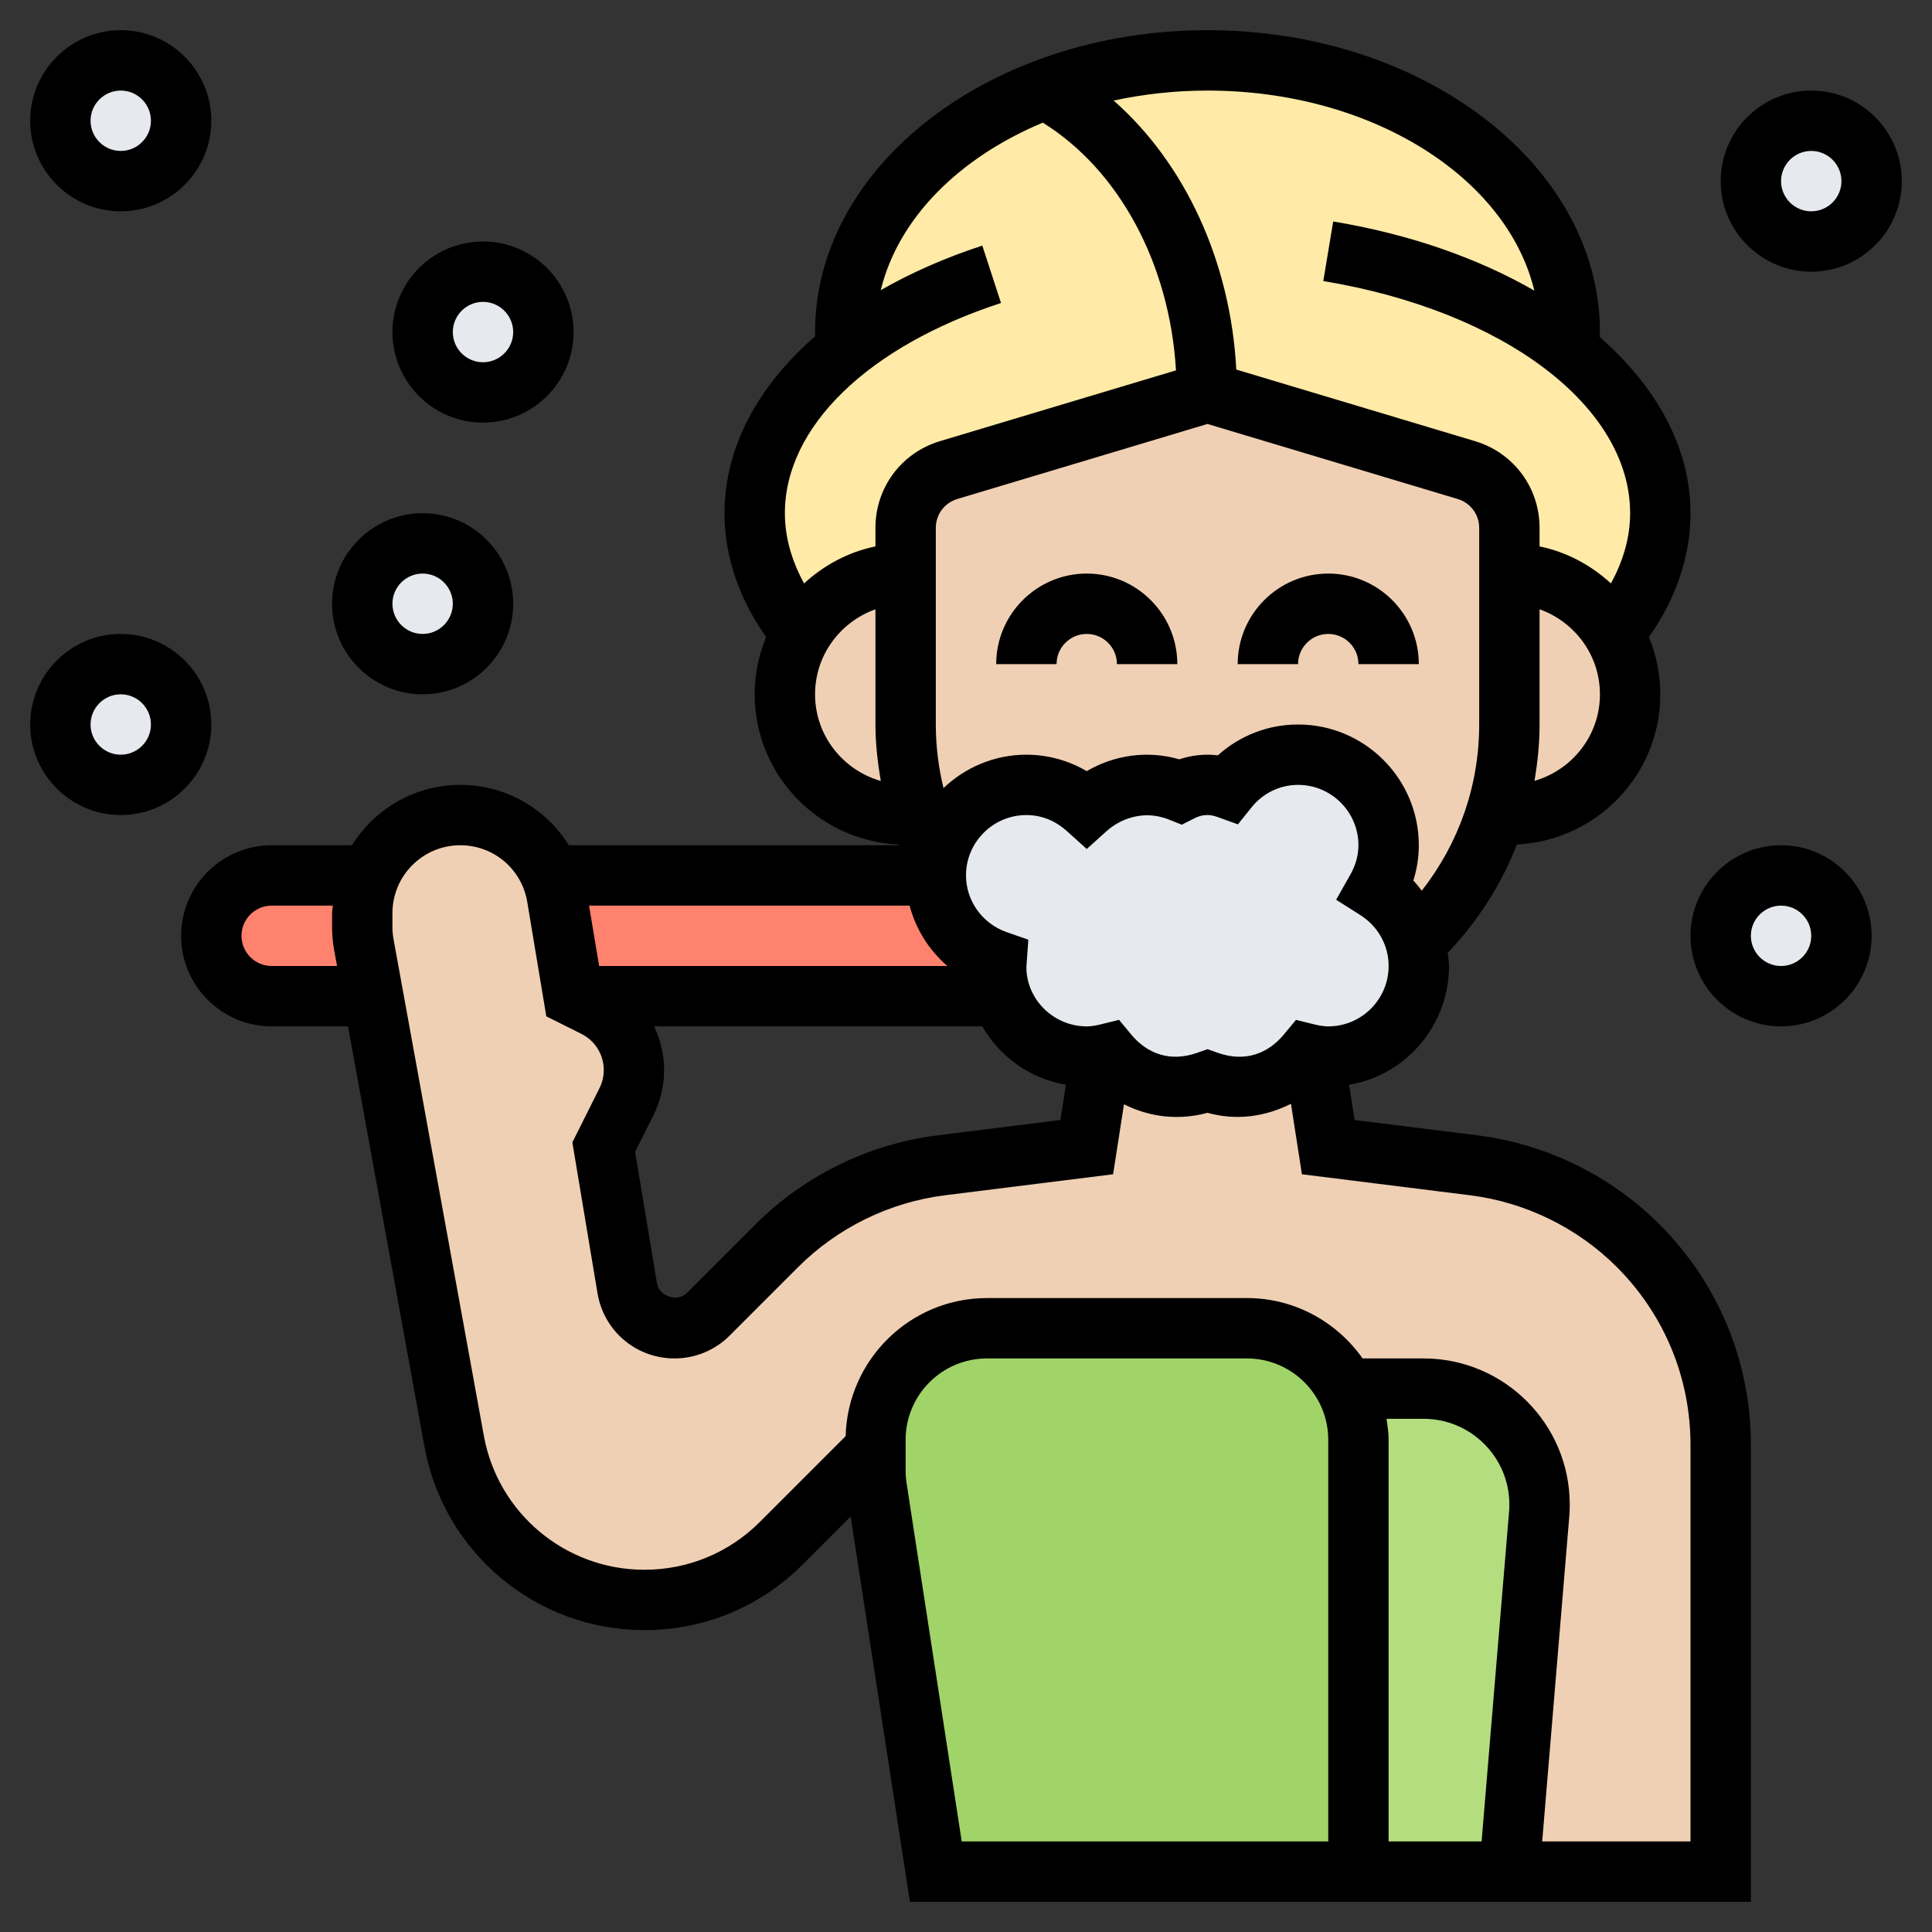 <svg id="Layer_5" enable-background="new 0 0 64 64" height="512" viewBox="0 0 64 64" width="512" xmlns="http://www.w3.org/2000/svg"><rect x="0" y="0" width="64" height="64" fill="#333333" stroke="none"/><g><g><g><path d="m12 30.71c0 .19.02.39.05.58l.31 1.71h-3.36c-1.1 0-2-.9-2-2 0-.55.22-1.05.59-1.41.36-.37.86-.59 1.41-.59h3.24c-.15.39-.24.81-.24 1.25z" fill="#ff826e"/></g><g><path d="m31 29c0 1.31.85 2.41 2.02 2.82-.01.06-.02.12-.02.18 0 .35.06.69.18 1h-14.18l-.55-3.29c-.04-.25-.11-.49-.21-.71z" fill="#ff826e"/></g><g><circle cx="4" cy="24" fill="#e6e9ed" r="2"/></g><g><circle cx="4" cy="4" fill="#e6e9ed" r="2"/></g><g><circle cx="14" cy="20" fill="#e6e9ed" r="2"/></g><g><circle cx="16" cy="11" fill="#e6e9ed" r="2"/></g><g><circle cx="60" cy="6" fill="#e6e9ed" r="2"/></g><g><circle cx="59" cy="31" fill="#e6e9ed" r="2"/></g><g><path d="m51.96 11.57c1.91 1.5 3.04 3.39 3.04 5.43 0 1.43-.56 2.78-1.55 3.99-.17-.3-.38-.57-.62-.82-.73-.72-1.73-1.17-2.83-1.17v-1.51c0-.89-.58-1.66-1.43-1.92l-8.57-2.57c0-4.49-2.2-8.35-5.35-10.06 1.61-.6 3.43-.94 5.35-.94 6.63 0 12 4.03 12 9 0 .2-.02.38-.04.57z" fill="#ffeaa7"/></g><g><path d="m28.04 11.57c-.02-.19-.04-.37-.04-.57 0-3.53 2.71-6.59 6.65-8.06 3.15 1.71 5.35 5.57 5.35 10.06l-8.57 2.57c-.85.26-1.43 1.03-1.43 1.92v1.51c-1.48 0-2.76.8-3.45 1.99-.99-1.21-1.55-2.56-1.55-3.99 0-2.04 1.13-3.92 3.04-5.42z" fill="#ffeaa7"/></g><g><path d="m44.59 46h2.57c2.12 0 3.84 1.72 3.84 3.84 0 .11 0 .21-.01.32l-.99 11.84h-5v-13-1.31c0-.61-.15-1.18-.41-1.69z" fill="#b4dd7f"/></g><g><path d="m45 49v13h-14l-1.96-12.72c-.03-.19-.04-.37-.04-.56v-.72-.31c0-2.04 1.65-3.69 3.69-3.69h8.62c1.43 0 2.67.81 3.28 2 .26.51.41 1.08.41 1.69z" fill="#a0d468"/></g><g><path d="m12.24 29c.17-.39.41-.75.71-1.05.59-.59 1.4-.95 2.3-.95 1.34 0 2.5.81 2.99 2 .1.22.17.46.21.71l.55 3.29.71.35c.79.4 1.29 1.21 1.29 2.1 0 .36-.08.72-.25 1.04l-.75 1.51.78 4.68c.13.76.79 1.32 1.56 1.32.42 0 .83-.17 1.12-.46l2.27-2.27c1.47-1.47 3.39-2.41 5.45-2.67l4.82-.6.47-3.04v-.01c.08-.01.15-.02.23-.04.55.66 1.37 1.09 2.3 1.09.35 0 .69-.07 1-.18.31.11.65.18 1 .18.93 0 1.75-.43 2.3-1.09.08.02.15.03.23.04v.01l.47 3.04 4.82.6c2.06.26 3.98 1.2 5.45 2.67 1.75 1.75 2.73 4.12 2.73 6.6v14.13h-7l.99-11.84c.01-.11.01-.21.01-.32 0-2.12-1.72-3.84-3.84-3.84h-2.57c-.61-1.19-1.85-2-3.28-2h-8.62c-2.04 0-3.69 1.65-3.69 3.69v.31l-3.12 3.12c-1.21 1.21-2.83 1.88-4.53 1.88-3.1 0-5.75-2.21-6.31-5.26l-2.68-14.74-.31-1.71c-.03-.19-.05-.39-.05-.58v-.46c0-.44.09-.86.24-1.25z" fill="#f0d0b4"/></g><g><path d="m54 23c0 2.21-1.79 4-4 4h-.46c.3-.95.46-1.95.46-3v-5c1.1 0 2.1.45 2.83 1.17.24.25.45.52.62.82.35.59.55 1.28.55 2.01z" fill="#f0d0b4"/></g><g><path d="m34 26c-1.47 0-2.69 1.05-2.95 2.44-.23-.46-.42-.94-.58-1.44-.3-.95-.47-1.95-.47-3v-5-1.51c0-.89.58-1.66 1.43-1.92l8.57-2.57 8.57 2.57c.85.26 1.43 1.03 1.43 1.92v1.51 5c0 1.05-.16 2.05-.46 3-.51 1.63-1.43 3.08-2.64 4.23-.2-.74-.67-1.36-1.3-1.76.25-.44.4-.93.4-1.47 0-1.66-1.34-3-3-3-.94 0-1.78.44-2.33 1.12-.21-.07-.43-.12-.67-.12-.33 0-.63.09-.9.22-.34-.13-.71-.22-1.1-.22-.77 0-1.47.3-2 .78-.53-.48-1.23-.78-2-.78z" fill="#f0d0b4"/></g><g><path d="m30.47 27h-.01-.46c-1.1 0-2.1-.45-2.83-1.17-.72-.73-1.17-1.73-1.17-2.83 0-.73.2-1.42.55-2.01.69-1.19 1.97-1.99 3.45-1.99v5c0 1.05.17 2.05.47 3z" fill="#f0d0b4"/></g><g><path d="m36.47 34.95c-.15.03-.31.05-.47.05-1.31 0-2.42-.83-2.82-2-.12-.31-.18-.65-.18-1 0-.06.01-.12.02-.18-1.17-.41-2.02-1.51-2.02-2.82 0-.19.02-.38.05-.56.26-1.39 1.48-2.44 2.95-2.44.77 0 1.47.3 2 .78.53-.48 1.23-.78 2-.78.39 0 .76.09 1.1.22.27-.13.57-.22.9-.22.24 0 .46.05.67.12.55-.68 1.39-1.12 2.33-1.12 1.66 0 3 1.34 3 3 0 .54-.15 1.03-.4 1.47.63.4 1.1 1.02 1.3 1.76.06.24.1.5.1.77 0 1.66-1.34 3-3 3-.16 0-.32-.02-.47-.05-.08-.01-.15-.02-.23-.04-.55.66-1.37 1.09-2.3 1.09-.35 0-.69-.07-1-.18-.31.11-.65.18-1 .18-.93 0-1.75-.43-2.3-1.09-.08.02-.15.03-.23.04z" fill="#e6e9ed"/></g></g><g><path d="m36 19c-1.654 0-3 1.346-3 3h2c0-.551.449-1 1-1s1 .449 1 1h2c0-1.654-1.346-3-3-3z"/><path d="m44 19c-1.654 0-3 1.346-3 3h2c0-.551.449-1 1-1s1 .449 1 1h2c0-1.654-1.346-3-3-3z"/><path d="m48.945 37.61-4.073-.509-.181-1.166c1.879-.314 3.309-1.966 3.309-3.935 0-.149-.027-.291-.043-.437 1.006-1.055 1.778-2.268 2.292-3.588 2.639-.133 4.751-2.303 4.751-4.975 0-.672-.137-1.312-.379-1.898.904-1.276 1.379-2.683 1.379-4.102 0-2.155-1.109-4.178-3.01-5.837.003-.055.01-.108.01-.163 0-5.514-5.832-10-13-10s-13 4.486-13 10c0 .045.006.09.008.135-1.921 1.67-3.008 3.708-3.008 5.865 0 1.419.475 2.826 1.379 4.102-.242.586-.379 1.226-.379 1.898 0 2.676 2.119 4.85 4.764 4.976.003.008.007.016.01.024h-10.93c-.755-1.212-2.086-2-3.596-2-1.515 0-2.837.803-3.59 2h-2.658c-1.654 0-3 1.346-3 3s1.346 3 3 3h2.529l2.531 13.919c.641 3.523 3.706 6.081 7.287 6.081 1.978 0 3.838-.771 5.237-2.169l1.595-1.595 1.963 12.764h27.858v-15.132c0-2.761-1.075-5.357-3.028-7.31-1.617-1.617-3.757-2.663-6.027-2.948zm-4.945-3.61c-.133 0-.279-.021-.46-.065l-.609-.15-.4.482c-.524.633-1.282.931-2.197.607l-.334-.119-.333.118c-.914.325-1.672.026-2.197-.607l-.4-.482-.609.15c-.182.045-.328.066-.461.066-1.103 0-2-.897-2-1.965l.065-.907-.718-.25c-.805-.281-1.347-1.036-1.347-1.878 0-1.103.897-2 2-2 .621 0 1.066.284 1.331.521l.669.603.669-.602c.366-.329 1.148-.736 2.059-.371l.421.169.404-.206c.254-.129.483-.157.783-.048l.672.242.447-.558c.381-.477.945-.75 1.545-.75 1.103 0 2 .897 2 2 0 .333-.091.661-.27.977l-.469.828.804.51c.585.371.935 1.001.935 1.685 0 1.103-.897 2-2 2zm-13.868-4c.204.78.645 1.474 1.25 2h-11.535l-.334-2zm-8.485 6.942c.231-.462.353-.979.353-1.495 0-.514-.12-1.004-.332-1.447h10.873c.58 1.009 1.584 1.733 2.768 1.932l-.182 1.169-4.073.509c-2.27.284-4.41 1.331-6.027 2.948l-2.271 2.271c-.314.313-.918.12-.992-.318l-.726-4.354zm27.353-12.942c0 2.026-.674 3.935-1.902 5.505-.092-.113-.175-.233-.279-.336.12-.38.181-.771.181-1.169 0-2.206-1.794-4-4-4-.991 0-1.929.366-2.656 1.021-.436-.052-.864-.006-1.277.133-1.058-.307-2.155-.143-3.067.391-.607-.355-1.295-.545-2-.545-1.065 0-2.028.425-2.745 1.105-.168-.686-.255-1.389-.255-2.105v-6.512c0-.445.287-.83.712-.958l8.288-2.486 8.287 2.486c.426.128.713.513.713.958zm1.831 1.868c.104-.611.169-1.234.169-1.868v-3.816c1.161.414 2 1.514 2 2.816 0 1.364-.921 2.506-2.169 2.868zm-.005-16.241c-1.851-1.066-4.114-1.868-6.662-2.29l-.328 1.973c5.985.991 10.164 4.153 10.164 7.69 0 .795-.224 1.573-.636 2.326-.656-.6-1.46-1.041-2.364-1.225v-.613c0-1.335-.859-2.49-2.138-2.874l-7.908-2.372c-.19-3.576-1.696-6.829-4.064-8.911.987-.212 2.029-.331 3.11-.331 5.421 0 9.927 2.869 10.826 6.627zm-17.666.41-.62-1.901c-1.238.404-2.361.903-3.363 1.475.575-2.374 2.589-4.388 5.367-5.548 2.537 1.577 4.205 4.691 4.412 8.206l-7.819 2.345c-1.278.384-2.137 1.539-2.137 2.874v.613c-.903.184-1.708.624-2.364 1.225-.412-.753-.636-1.531-.636-2.326 0-2.855 2.744-5.523 7.16-6.963zm-6.16 12.963c0-1.302.839-2.402 2-2.816v3.816c0 .634.072 1.256.179 1.871-1.254-.359-2.179-1.503-2.179-2.871zm-18 9c-.551 0-1-.449-1-1s.449-1 1-1h2.025c-.005.084-.025.163-.025.248v.459c0 .254.023.509.068.76l.097.533zm35 29h-12.142l-1.827-11.874c-.021-.135-.031-.272-.031-.409v-1.023c0-1.486 1.208-2.694 2.694-2.694h8.611c1.487 0 2.695 1.208 2.695 2.694zm1.93-14h1.23c1.566 0 2.84 1.274 2.84 2.84 0 .079-.003.158-.01.236l-.91 10.924h-3.08v-13.306c0-.237-.036-.466-.07-.694zm10.07 14h-4.913l.897-10.758c.011-.134.016-.267.016-.402 0-2.669-2.171-4.84-4.84-4.84h-2.022c-.851-1.206-2.248-2-3.832-2h-8.611c-2.547 0-4.616 2.042-4.682 4.574l-2.843 2.843c-1.022 1.021-2.379 1.583-3.823 1.583-2.614 0-4.852-1.867-5.319-4.439l-2.992-16.451c-.024-.133-.036-.268-.036-.403v-.459c0-1.24 1.008-2.248 2.248-2.248 1.104 0 2.037.79 2.218 1.879l.631 3.788 1.162.581c.457.229.741.688.741 1.2 0 .208-.049.415-.142.6l-.898 1.796.833 4.996c.208 1.251 1.281 2.16 2.55 2.16.69 0 1.34-.269 1.828-.757l2.271-2.271c1.304-1.304 3.03-2.148 4.861-2.377l5.57-.696.36-2.319c.831.42 1.796.548 2.767.283.338.092.668.137 1 .137.622 0 1.22-.161 1.765-.435l.363 2.334 5.57.696c1.831.229 3.557 1.074 4.861 2.377 1.574 1.575 2.441 3.669 2.441 5.896z"/><path d="m14 23c1.654 0 3-1.346 3-3s-1.346-3-3-3-3 1.346-3 3 1.346 3 3 3zm0-4c.551 0 1 .449 1 1s-.449 1-1 1-1-.449-1-1 .449-1 1-1z"/><path d="m16 14c1.654 0 3-1.346 3-3s-1.346-3-3-3-3 1.346-3 3 1.346 3 3 3zm0-4c.551 0 1 .449 1 1s-.449 1-1 1-1-.449-1-1 .449-1 1-1z"/><path d="m4 7c1.654 0 3-1.346 3-3s-1.346-3-3-3-3 1.346-3 3 1.346 3 3 3zm0-4c.551 0 1 .449 1 1s-.449 1-1 1-1-.449-1-1 .449-1 1-1z"/><path d="m60 3c-1.654 0-3 1.346-3 3s1.346 3 3 3 3-1.346 3-3-1.346-3-3-3zm0 4c-.551 0-1-.449-1-1s.449-1 1-1 1 .449 1 1-.449 1-1 1z"/><path d="m59 28c-1.654 0-3 1.346-3 3s1.346 3 3 3 3-1.346 3-3-1.346-3-3-3zm0 4c-.551 0-1-.449-1-1s.449-1 1-1 1 .449 1 1-.449 1-1 1z"/><path d="m7 24c0-1.654-1.346-3-3-3s-3 1.346-3 3 1.346 3 3 3 3-1.346 3-3zm-3 1c-.551 0-1-.449-1-1s.449-1 1-1 1 .449 1 1-.449 1-1 1z"/></g></g></svg>